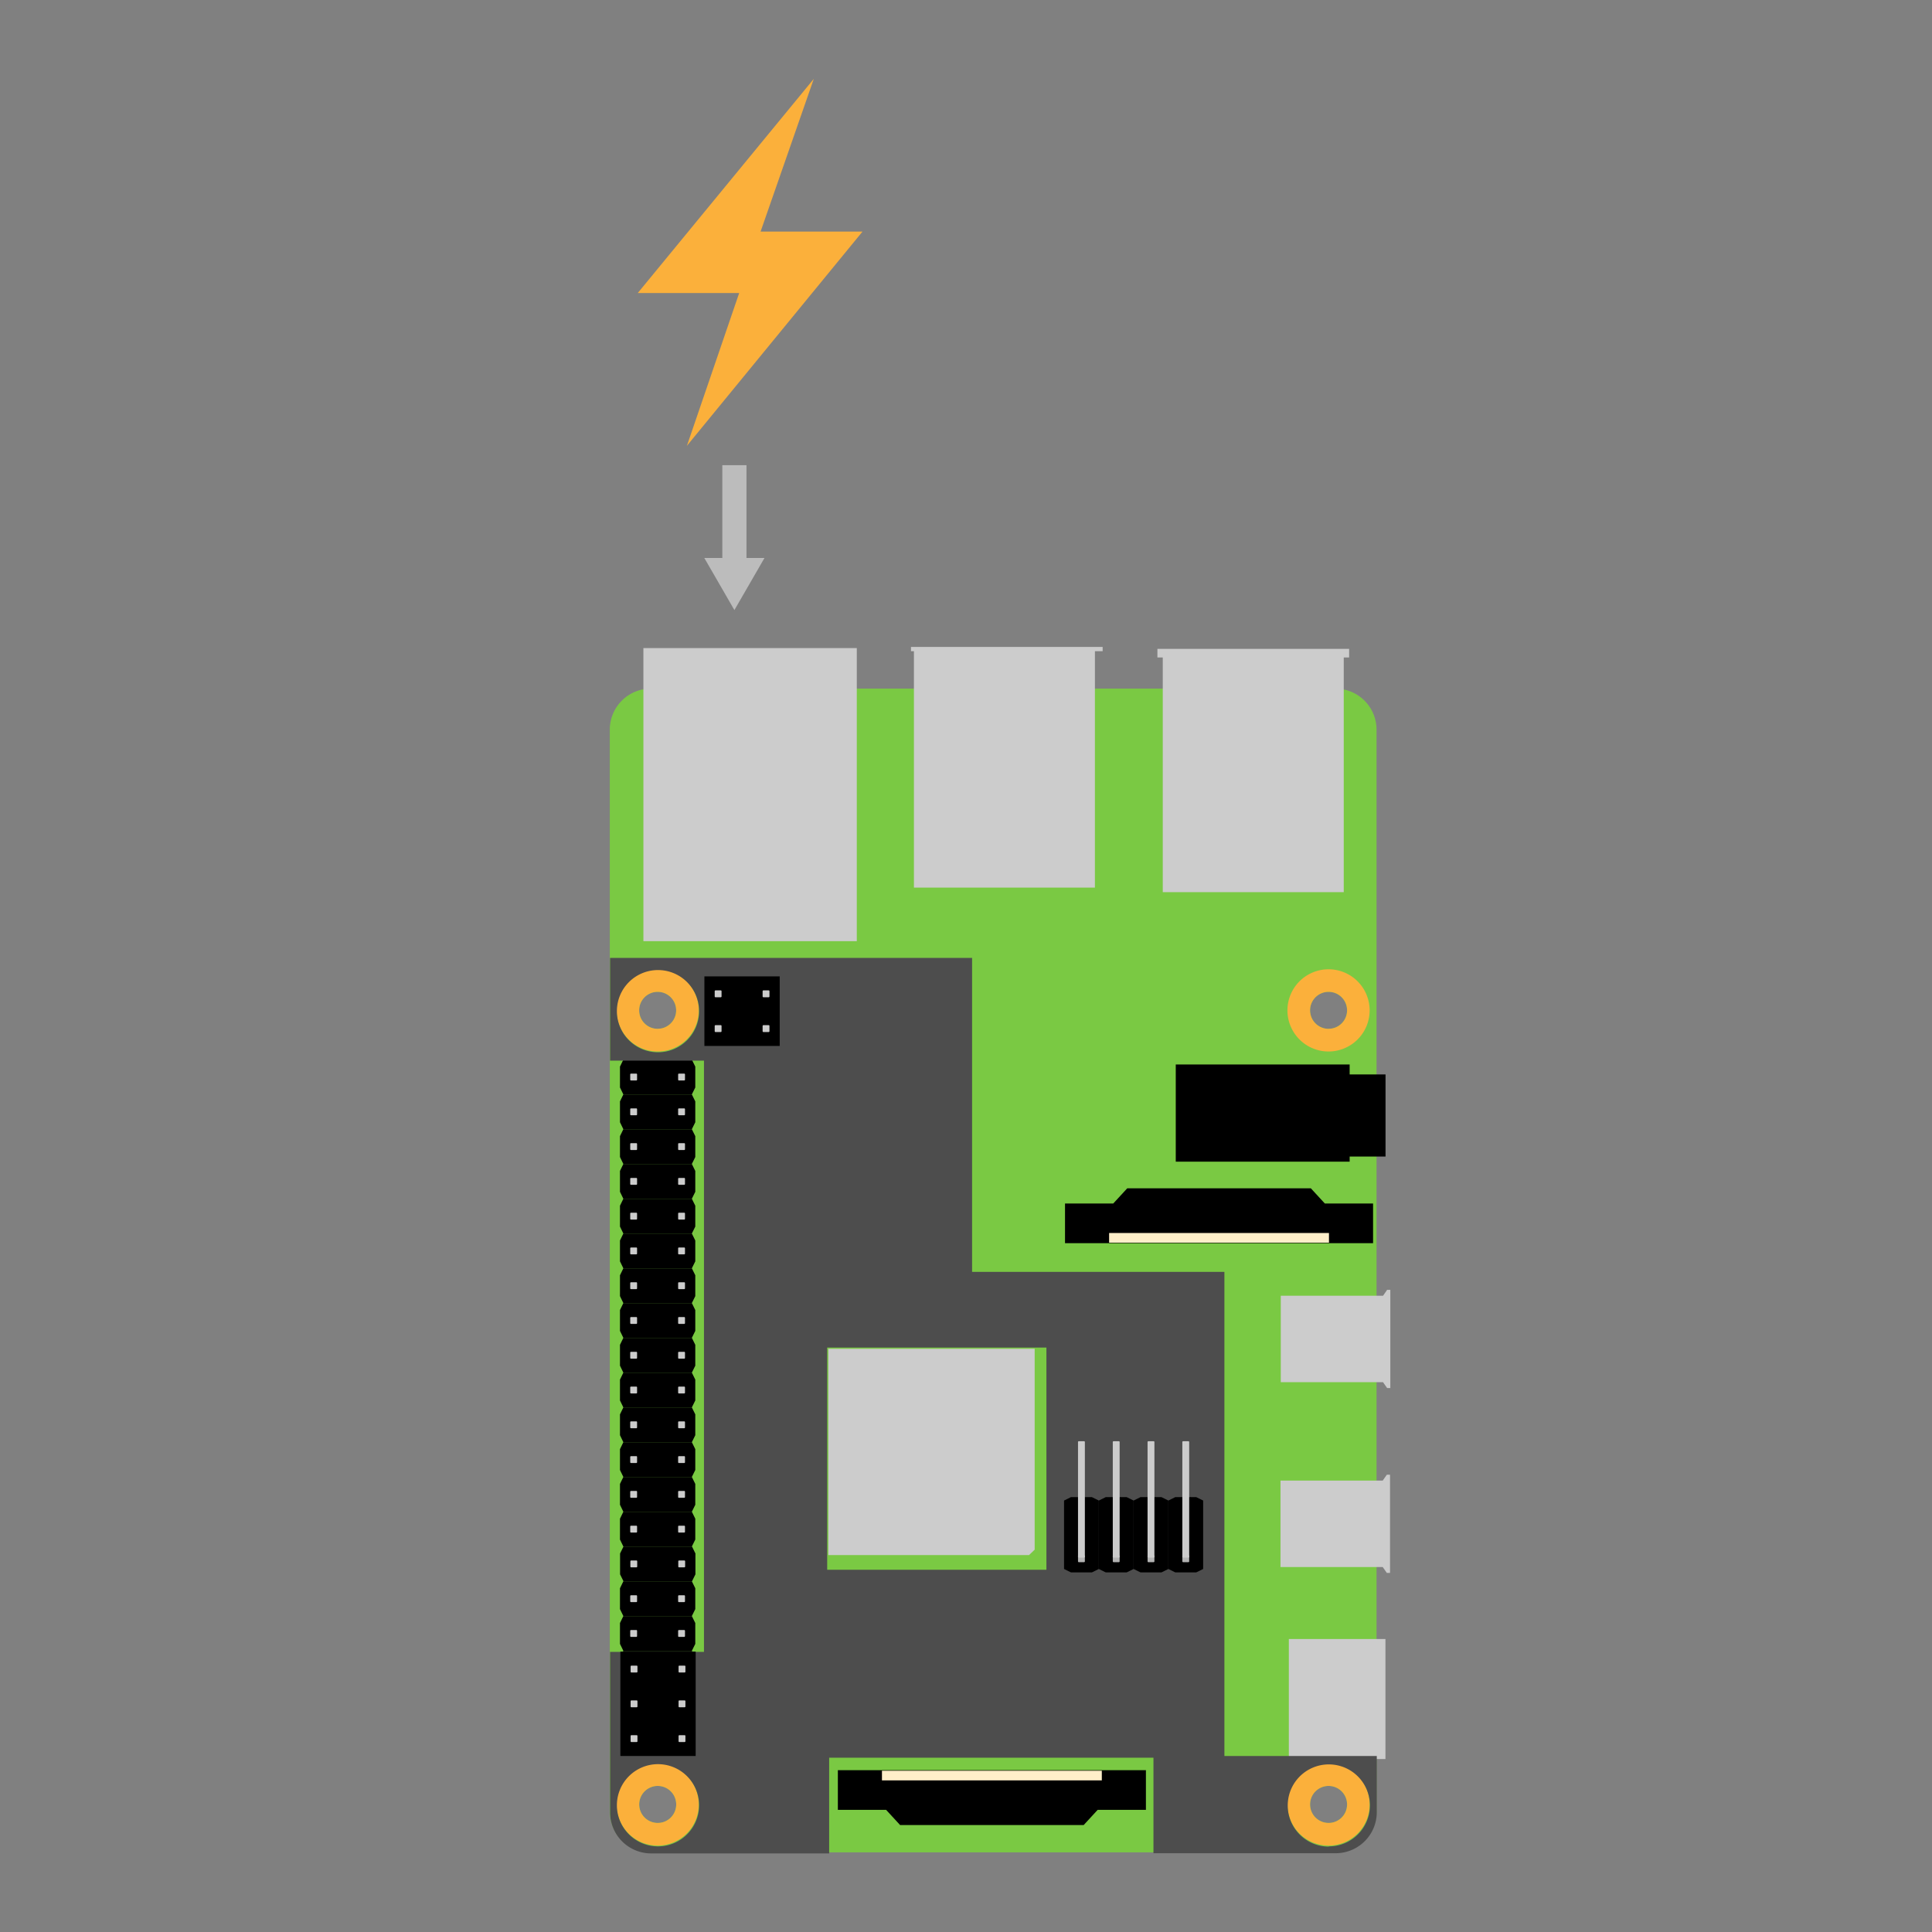 <svg xmlns="http://www.w3.org/2000/svg" viewBox="0 0 400 400"><rect x="0" y="0" width="400" height="400" fill="#808080" stroke="none"/><defs><style>.a{fill:#7ac943;}.b{fill:#fbb03b;}.c{fill:#ffefc9;}.d{fill:#ccc;}.e{fill:#4d4d4d;}.f{fill:#b3b3b3;}.g{fill:none;stroke:#bcbcbc;stroke-miterlimit:10;stroke-width:5px;}.h{fill:#bcbcbc;}</style></defs><path class="a" d="M276.48,142.57H134.75a8.5,8.5,0,0,0-8.5,8.51V375a8.5,8.5,0,0,0,8.5,8.51H276.48A8.51,8.51,0,0,0,285,375V151.08A8.51,8.51,0,0,0,276.48,142.57ZM136.17,377.42A3.83,3.83,0,1,1,140,373.6,3.82,3.82,0,0,1,136.17,377.42Zm0-164.41a3.83,3.83,0,1,1,3.82-3.82A3.82,3.82,0,0,1,136.17,213Zm138.9,164.41a3.83,3.83,0,1,1,3.82-3.82A3.82,3.82,0,0,1,275.07,377.42Zm0-164.41a3.83,3.83,0,1,1,3.82-3.82A3.82,3.82,0,0,1,275.07,213Z"/><path class="b" d="M136.17,365.09a8.51,8.51,0,1,0,8.5,8.51A8.51,8.51,0,0,0,136.17,365.09Zm0,12.33A3.83,3.83,0,1,1,140,373.6,3.82,3.82,0,0,1,136.17,377.42Z"/><path class="b" d="M275.07,365.09a8.51,8.51,0,1,0,8.5,8.51A8.51,8.51,0,0,0,275.07,365.09Zm0,12.33a3.83,3.83,0,1,1,3.83-3.82A3.82,3.82,0,0,1,275.06,377.42Z"/><path class="b" d="M275.07,200.68a8.51,8.51,0,1,0,8.5,8.51A8.51,8.51,0,0,0,275.07,200.68Zm0,12.33a3.83,3.83,0,1,1,3.83-3.82A3.82,3.82,0,0,1,275.06,213Z"/><path class="b" d="M136.17,200.68a8.51,8.51,0,1,0,8.5,8.51A8.51,8.51,0,0,0,136.17,200.68Zm0,12.33a3.83,3.83,0,1,1,3.82-3.82A3.82,3.82,0,0,1,136.17,213Z"/><polygon points="274.29 249.17 271.39 246.02 271.39 246.03 233.39 246.03 233.39 246.02 230.49 249.17 220.5 249.17 220.5 257.39 284.28 257.39 284.28 249.17 274.29 249.17"/><rect class="c" x="229.63" y="255.28" width="45.52" height="2"/><polygon class="d" points="214.22 320.84 214.22 279.25 171.5 279.25 171.5 321.96 213.05 321.96 214.22 320.84"/><rect class="d" x="133.21" y="134.18" width="44.18" height="60.68"/><polygon class="d" points="228.29 133.94 188.61 133.94 188.61 134.82 189.22 134.82 189.22 183.77 226.69 183.77 226.69 134.82 228.29 134.82 228.29 133.94"/><polygon class="d" points="279.32 134.34 239.63 134.34 239.63 136.12 240.74 136.12 240.74 184.71 278.21 184.71 278.21 136.12 279.32 136.12 279.32 134.34"/><polygon points="183.46 374.71 186.36 377.86 186.36 377.86 224.36 377.86 224.36 377.86 227.26 374.71 237.25 374.71 237.25 366.5 173.47 366.5 173.47 374.71 183.46 374.71"/><rect class="c" x="182.6" y="366.6" width="45.52" height="2" transform="translate(410.72 735.21) rotate(180)"/><polygon class="d" points="287.19 267.05 286.35 268.27 265.17 268.27 265.17 286.17 286.34 286.17 286.34 286.17 287.19 287.38 287.85 287.38 287.85 267.05 287.19 267.05"/><polygon class="d" points="287.13 305.32 286.28 306.54 265.11 306.54 265.11 324.44 286.28 324.44 286.28 324.44 287.13 325.65 287.79 325.65 287.79 305.32 287.13 305.32"/><rect class="d" x="266.84" y="339.34" width="20" height="24.85"/><polygon points="286.86 222.45 279.43 222.45 279.43 220.39 243.43 220.39 243.43 240.51 279.43 240.51 279.43 239.45 286.86 239.45 286.86 222.45"/><polygon points="129.06 356.19 128.36 357.63 128.36 361.95 129.06 363.39 143.24 363.39 143.95 361.95 143.95 357.63 143.24 356.19 129.06 356.19"/><rect class="d" x="130.48" y="359.08" width="1.42" height="1.42" rx="0.14"/><rect class="d" x="140.4" y="359.08" width="1.42" height="1.42" rx="0.14"/><polygon points="129.06 348.99 128.36 350.43 128.36 354.75 129.06 356.19 143.24 356.19 143.95 354.75 143.95 350.43 143.24 348.99 129.06 348.99"/><rect class="d" x="130.48" y="351.88" width="1.42" height="1.42" rx="0.14"/><rect class="d" x="140.4" y="351.88" width="1.42" height="1.42" rx="0.14"/><polygon points="129.06 341.79 128.36 343.23 128.36 347.55 129.06 348.99 143.24 348.99 143.95 347.55 143.95 343.23 143.24 341.79 129.06 341.79"/><rect class="d" x="130.48" y="344.68" width="1.42" height="1.42" rx="0.14"/><rect class="d" x="140.4" y="344.68" width="1.42" height="1.42" rx="0.14"/><polygon points="129.06 334.59 128.36 336.03 128.36 340.35 129.06 341.79 143.24 341.79 143.95 340.35 143.95 336.03 143.24 334.59 129.06 334.59"/><rect class="d" x="130.48" y="337.48" width="1.42" height="1.42" rx="0.14"/><rect class="d" x="140.4" y="337.48" width="1.42" height="1.42" rx="0.14"/><polygon points="129.06 327.39 128.36 328.83 128.36 333.15 129.06 334.59 143.24 334.59 143.95 333.15 143.95 328.83 143.24 327.39 129.06 327.39"/><rect class="d" x="130.48" y="330.28" width="1.42" height="1.42" rx="0.14"/><rect class="d" x="140.4" y="330.28" width="1.42" height="1.42" rx="0.14"/><polygon points="129.09 320.19 128.38 321.63 128.38 325.95 129.09 327.39 143.27 327.39 143.98 325.95 143.98 321.63 143.27 320.19 129.09 320.19"/><rect class="d" x="130.51" y="323.08" width="1.42" height="1.42" rx="0.14"/><rect class="d" x="140.43" y="323.08" width="1.42" height="1.42" rx="0.14"/><polygon points="129.06 312.99 128.36 314.43 128.36 318.75 129.06 320.19 143.24 320.19 143.95 318.75 143.95 314.43 143.24 312.99 129.06 312.99"/><rect class="d" x="130.48" y="315.88" width="1.42" height="1.42" rx="0.14"/><rect class="d" x="140.4" y="315.88" width="1.42" height="1.42" rx="0.14"/><polygon points="129.06 305.79 128.36 307.23 128.36 311.55 129.06 312.99 143.24 312.99 143.95 311.55 143.95 307.23 143.24 305.79 129.06 305.79"/><rect class="d" x="130.48" y="308.68" width="1.42" height="1.42" rx="0.14"/><rect class="d" x="140.4" y="308.68" width="1.42" height="1.42" rx="0.14"/><polygon points="129.06 298.59 128.36 300.03 128.36 304.35 129.06 305.79 143.24 305.79 143.95 304.35 143.95 300.03 143.24 298.59 129.06 298.59"/><rect class="d" x="130.48" y="301.48" width="1.42" height="1.42" rx="0.14"/><rect class="d" x="140.4" y="301.48" width="1.42" height="1.42" rx="0.14"/><polygon points="129.06 291.39 128.36 292.83 128.36 297.15 129.06 298.59 143.24 298.59 143.95 297.15 143.95 292.83 143.24 291.39 129.06 291.39"/><rect class="d" x="130.48" y="294.28" width="1.42" height="1.42" rx="0.14"/><rect class="d" x="140.4" y="294.28" width="1.42" height="1.42" rx="0.14"/><polygon points="129.06 284.19 128.36 285.63 128.36 289.95 129.06 291.39 143.24 291.39 143.95 289.95 143.95 285.63 143.24 284.19 129.06 284.19"/><rect class="d" x="130.48" y="287.08" width="1.42" height="1.42" rx="0.14"/><rect class="d" x="140.4" y="287.08" width="1.42" height="1.42" rx="0.14"/><polygon points="129.06 276.99 128.36 278.43 128.36 282.75 129.06 284.19 143.24 284.19 143.95 282.75 143.95 278.43 143.24 276.99 129.06 276.99"/><rect class="d" x="130.48" y="279.88" width="1.42" height="1.42" rx="0.14"/><rect class="d" x="140.4" y="279.88" width="1.42" height="1.42" rx="0.14"/><polygon points="129.06 269.79 128.36 271.23 128.36 275.55 129.06 276.99 143.24 276.99 143.95 275.55 143.95 271.23 143.24 269.79 129.06 269.79"/><rect class="d" x="130.48" y="272.68" width="1.42" height="1.42" rx="0.14"/><rect class="d" x="140.4" y="272.68" width="1.42" height="1.42" rx="0.14"/><polygon points="129.06 262.59 128.36 264.03 128.36 268.35 129.06 269.79 143.24 269.79 143.95 268.35 143.95 264.03 143.24 262.59 129.06 262.59"/><rect class="d" x="130.48" y="265.48" width="1.42" height="1.42" rx="0.14"/><rect class="d" x="140.4" y="265.48" width="1.42" height="1.42" rx="0.14"/><polygon points="129.06 255.39 128.36 256.83 128.36 261.15 129.06 262.59 143.24 262.59 143.95 261.15 143.95 256.83 143.24 255.39 129.06 255.39"/><rect class="d" x="130.48" y="258.28" width="1.42" height="1.42" rx="0.14"/><rect class="d" x="140.4" y="258.28" width="1.42" height="1.42" rx="0.14"/><polygon points="129.06 248.19 128.36 249.63 128.36 253.95 129.06 255.39 143.24 255.39 143.95 253.95 143.95 249.63 143.24 248.19 129.06 248.19"/><rect class="d" x="130.48" y="251.08" width="1.42" height="1.42" rx="0.14"/><rect class="d" x="140.4" y="251.08" width="1.42" height="1.42" rx="0.14"/><polygon points="129.06 240.99 128.36 242.43 128.36 246.75 129.06 248.19 143.24 248.19 143.95 246.75 143.95 242.43 143.24 240.99 129.06 240.99"/><rect class="d" x="130.48" y="243.88" width="1.42" height="1.42" rx="0.14"/><rect class="d" x="140.4" y="243.88" width="1.42" height="1.42" rx="0.14"/><polygon points="129.06 233.79 128.36 235.23 128.36 239.55 129.06 240.99 143.24 240.99 143.95 239.55 143.95 235.23 143.24 233.79 129.06 233.79"/><rect class="d" x="130.48" y="236.68" width="1.42" height="1.42" rx="0.14"/><rect class="d" x="140.4" y="236.68" width="1.42" height="1.42" rx="0.14"/><polygon points="129.06 226.59 128.36 228.03 128.36 232.35 129.06 233.79 143.24 233.79 143.95 232.35 143.95 228.03 143.24 226.59 129.06 226.59"/><rect class="d" x="130.48" y="229.48" width="1.42" height="1.42" rx="0.14"/><rect class="d" x="140.4" y="229.48" width="1.42" height="1.42" rx="0.14"/><polygon points="129.06 219.39 128.36 220.83 128.36 225.15 129.06 226.59 143.24 226.59 143.95 225.15 143.95 220.83 143.24 219.39 129.06 219.39"/><rect class="d" x="130.48" y="222.28" width="1.42" height="1.42" rx="0.14"/><rect class="d" x="140.4" y="222.28" width="1.42" height="1.42" rx="0.14"/><polygon points="146.48 209.19 145.78 210.63 145.78 214.95 146.48 216.39 160.66 216.39 161.37 214.95 161.37 210.63 160.66 209.19 146.48 209.19"/><rect class="d" x="147.9" y="212.08" width="1.42" height="1.42" rx="0.14"/><rect class="d" x="157.82" y="212.08" width="1.42" height="1.42" rx="0.14"/><polygon points="146.48 201.99 145.78 203.43 145.78 207.75 146.48 209.19 160.66 209.19 161.37 207.75 161.37 203.43 160.66 201.99 146.48 201.99"/><rect class="d" x="147.9" y="204.88" width="1.42" height="1.42" rx="0.14"/><rect class="d" x="157.82" y="204.88" width="1.42" height="1.42" rx="0.14"/><path class="e" d="M253.5,363.56V263.33H201.26v-65H126.31v21.26h19.44V342H126.31v33.22a8.51,8.51,0,0,0,8.51,8.51h36.85V363.91h67.14v19.78h37.73a8.51,8.51,0,0,0,8.51-8.51V363.56ZM136.23,217.86a8.51,8.51,0,1,1,8.51-8.51A8.51,8.51,0,0,1,136.23,217.86Zm0,164.41a8.51,8.51,0,1,1,8.51-8.51A8.51,8.51,0,0,1,136.23,382.27ZM216.65,325H171.26v-46h45.39Zm58.48,57.32a8.51,8.51,0,1,1,8.5-8.51A8.5,8.5,0,0,1,275.13,382.27Z"/><rect x="145.84" y="202.15" width="15.59" height="14.4"/><rect class="d" x="147.97" y="212.25" width="1.42" height="1.42" rx="0.14"/><rect class="d" x="157.89" y="212.25" width="1.42" height="1.42" rx="0.14"/><rect class="d" x="147.97" y="205.05" width="1.42" height="1.42" rx="0.14"/><rect class="d" x="157.89" y="205.05" width="1.42" height="1.42" rx="0.14"/><rect x="128.44" y="341.96" width="15.59" height="21.6"/><rect class="d" x="130.56" y="359.25" width="1.42" height="1.42" rx="0.14"/><rect class="d" x="140.49" y="359.25" width="1.42" height="1.42" rx="0.14"/><rect class="d" x="130.56" y="352.05" width="1.42" height="1.42" rx="0.14"/><rect class="d" x="140.49" y="352.05" width="1.42" height="1.42" rx="0.14"/><rect class="d" x="130.56" y="344.85" width="1.42" height="1.42" rx="0.14"/><rect class="d" x="140.49" y="344.85" width="1.42" height="1.42" rx="0.14"/><polygon points="241.9 324.84 243.34 325.55 247.66 325.55 249.1 324.84 249.1 310.67 247.66 309.96 243.34 309.96 241.9 310.67 241.9 324.84"/><rect class="f" x="244.79" y="322" width="1.42" height="1.42" rx="0.14" transform="translate(-77.21 568.22) rotate(-90)"/><rect class="d" x="233.46" y="309.73" width="24.09" height="1.42" rx="0.14" transform="translate(-64.94 555.94) rotate(-90)"/><polygon points="234.7 324.84 236.14 325.55 240.46 325.55 241.9 324.84 241.9 310.67 240.46 309.96 236.14 309.96 234.7 310.67 234.7 324.84"/><rect class="f" x="237.59" y="322" width="1.42" height="1.42" rx="0.14" transform="translate(-84.41 561.02) rotate(-90)"/><rect class="d" x="226.26" y="309.73" width="24.09" height="1.42" rx="0.14" transform="translate(-72.14 548.74) rotate(-90)"/><polygon points="227.5 324.84 228.94 325.55 233.26 325.55 234.7 324.84 234.7 310.67 233.26 309.96 228.94 309.96 227.5 310.67 227.5 324.84"/><rect class="f" x="230.39" y="322" width="1.42" height="1.42" rx="0.14" transform="translate(-91.61 553.82) rotate(-90)"/><rect class="d" x="219.06" y="309.73" width="24.09" height="1.42" rx="0.14" transform="translate(-79.34 541.54) rotate(-90)"/><polygon points="220.3 324.84 221.74 325.55 226.06 325.55 227.5 324.84 227.5 310.67 226.06 309.96 221.74 309.96 220.3 310.67 220.3 324.84"/><rect class="f" x="223.19" y="322" width="1.42" height="1.42" rx="0.14" transform="translate(-98.81 546.62) rotate(-90)"/><rect class="d" x="211.86" y="309.73" width="24.09" height="1.42" rx="0.14" transform="translate(-86.54 534.34) rotate(-90)"/><polyline class="b" points="168.49 16.32 132.04 60.67 153.04 60.67 142.21 92.31 178.57 47.95 157.47 47.95"/><line class="g" x1="152.05" y1="96.31" x2="152.05" y2="117.34"/><polygon class="h" points="145.82 115.52 152.05 126.31 158.28 115.52 145.82 115.52"/></svg>